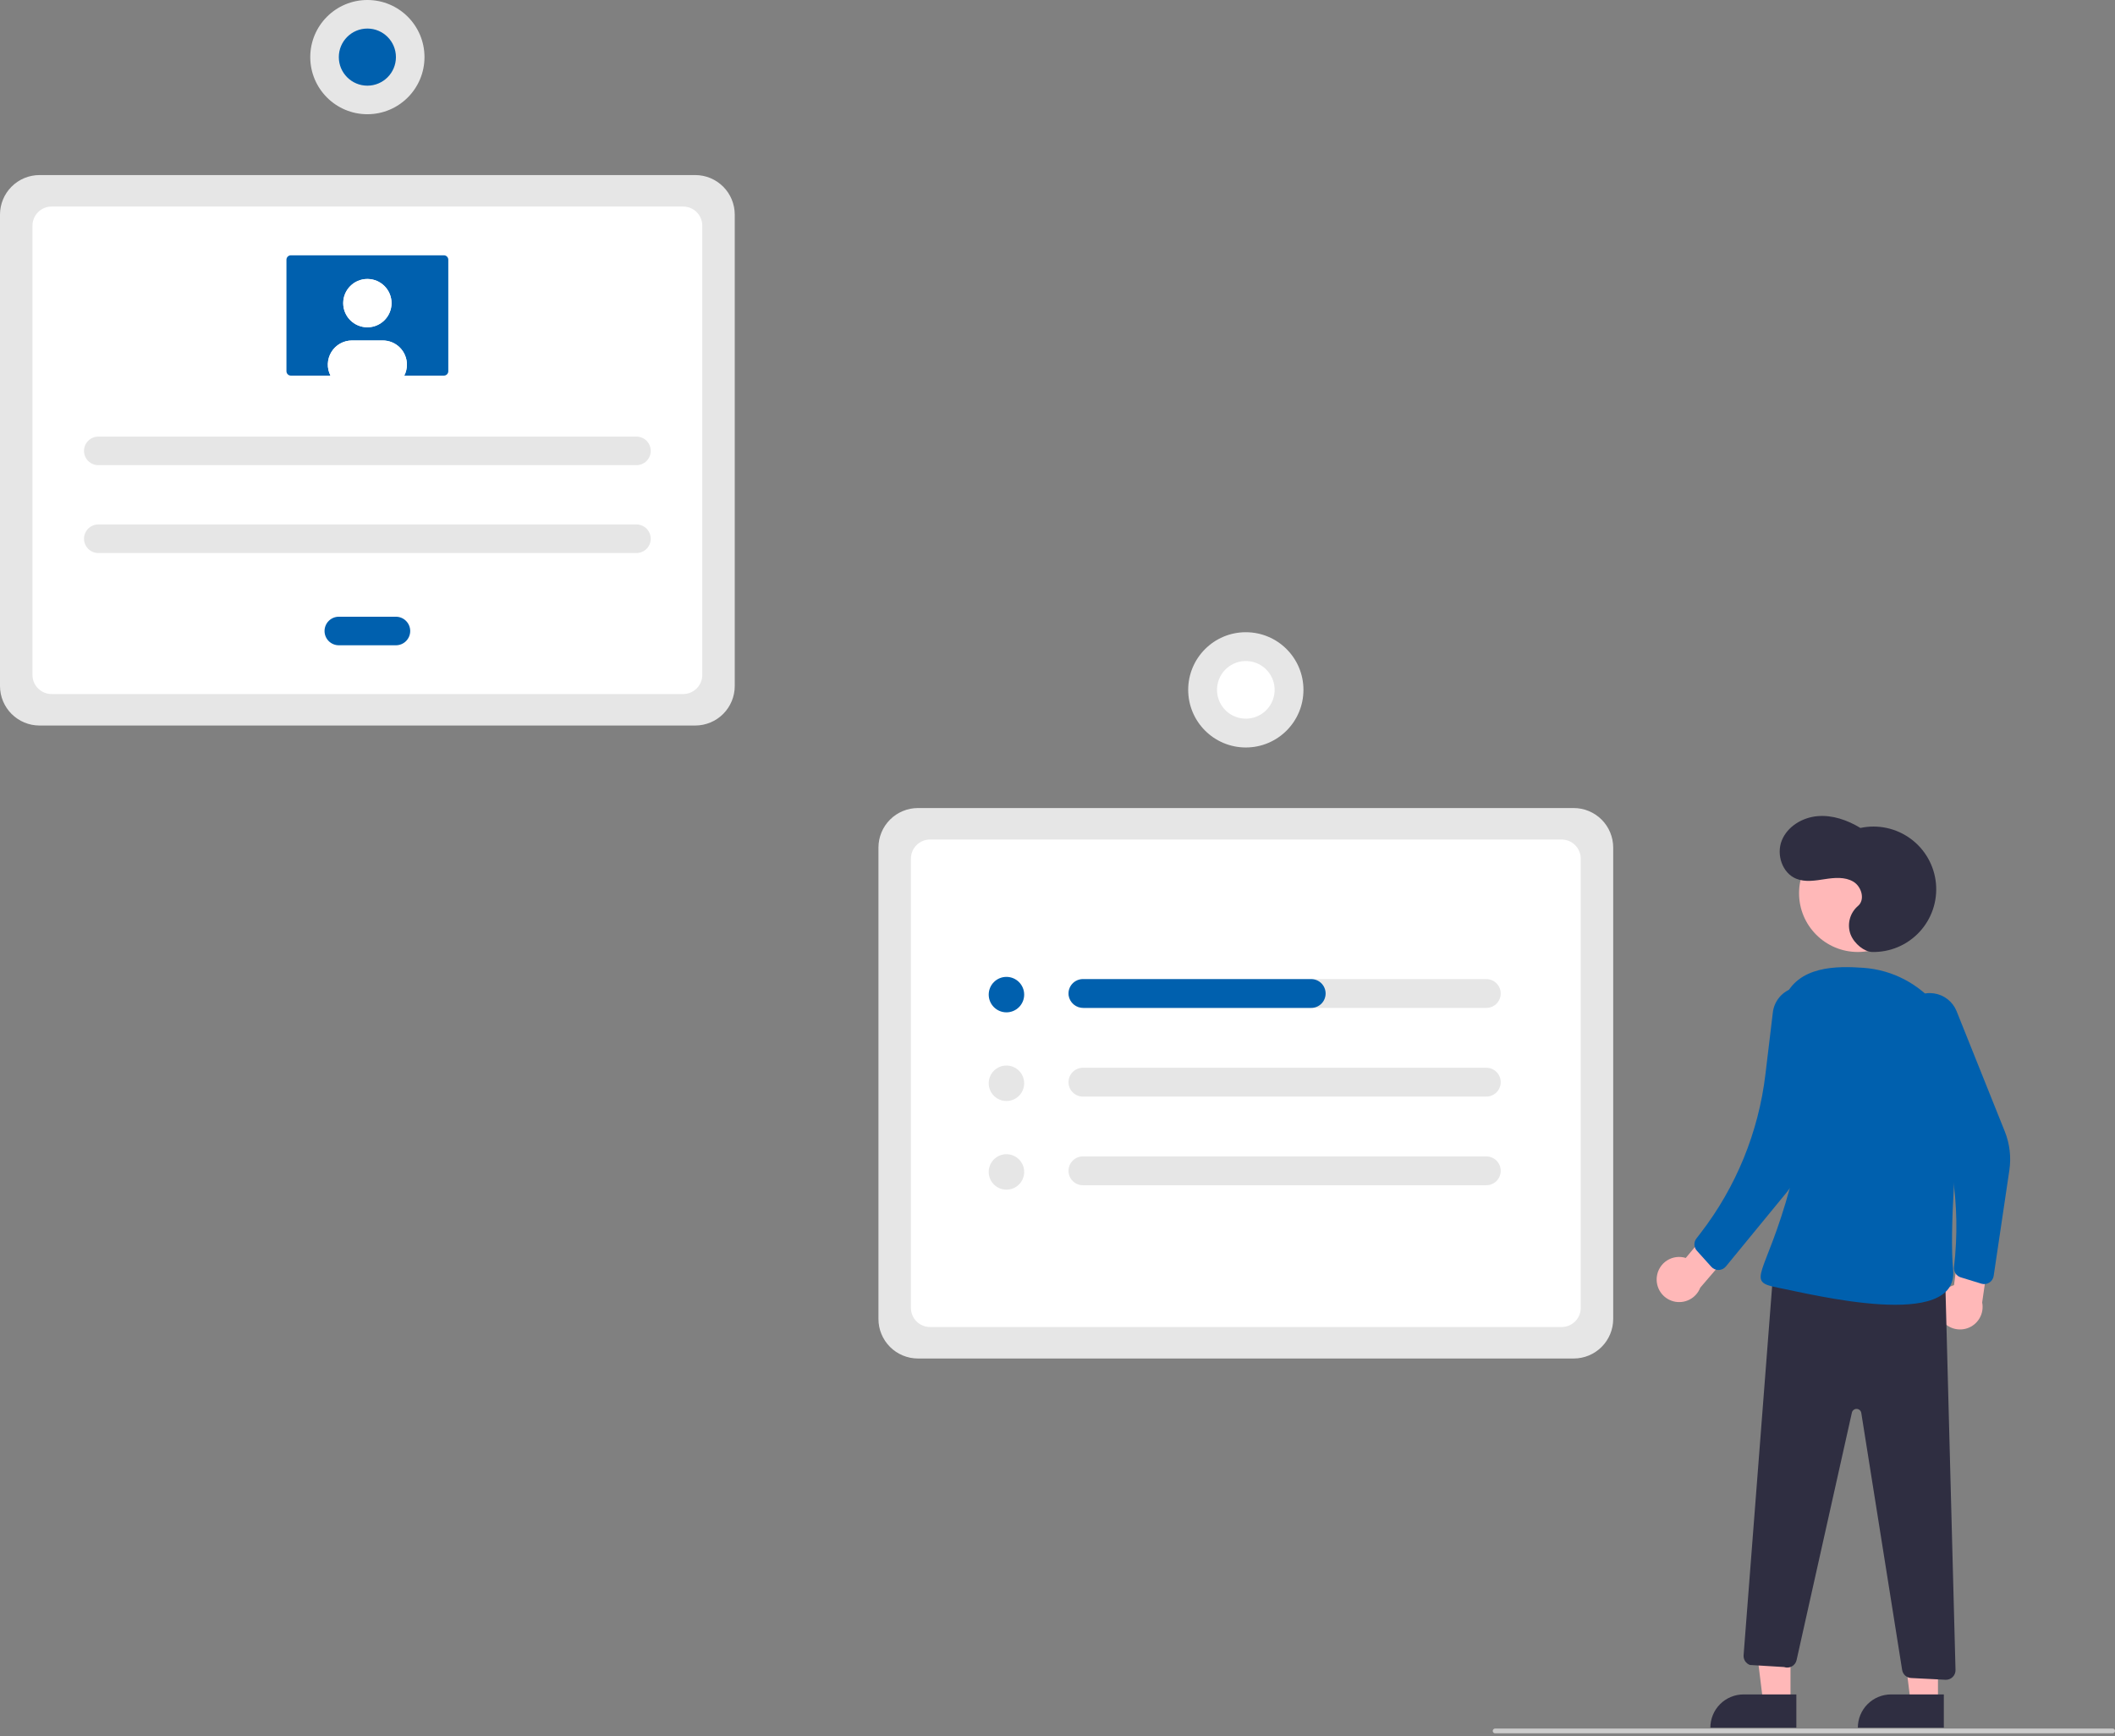 <svg width="670" height="550" viewBox="0 0 670 550" fill="none" xmlns="http://www.w3.org/2000/svg">
<rect x="0" y="0" width="670" height="550" fill="#808080" stroke="none"/>
<g clip-path="url(#clip0_248_562)">
<path d="M498.528 430.352H290.789C287.472 430.348 284.292 429.029 281.947 426.684C279.602 424.339 278.283 421.159 278.279 417.842V268.483C278.283 265.166 279.602 261.986 281.947 259.641C284.292 257.296 287.472 255.977 290.789 255.973H498.528C501.844 255.977 505.024 257.296 507.369 259.641C509.714 261.986 511.033 265.166 511.037 268.483V417.842C511.033 421.159 509.714 424.339 507.369 426.684C505.024 429.029 501.844 430.348 498.528 430.352Z" fill="#E6E6E6"/>
<path d="M294.629 420.38H494.687C496.296 420.38 497.839 419.741 498.976 418.603C500.114 417.466 500.753 415.923 500.753 414.315V272.011C500.753 270.402 500.114 268.859 498.976 267.722C497.839 266.584 496.296 265.945 494.687 265.945H294.629C293.02 265.945 291.477 266.584 290.34 267.722C289.202 268.859 288.563 270.402 288.563 272.011V414.315C288.563 415.923 289.202 417.466 290.34 418.603C291.477 419.741 293.02 420.38 294.629 420.38Z" fill="white"/>
<path d="M220.248 229.835H12.51C9.193 229.831 6.013 228.512 3.668 226.167C1.323 223.822 0.004 220.642 0 217.325V67.966C0.004 64.649 1.323 61.47 3.668 59.124C6.013 56.779 9.193 55.46 12.51 55.456H220.248C223.565 55.46 226.744 56.779 229.09 59.124C231.435 61.47 232.754 64.649 232.758 67.966V217.325C232.754 220.642 231.435 223.822 229.09 226.167C226.744 228.512 223.565 229.831 220.248 229.835Z" fill="#E6E6E6"/>
<path d="M16.35 219.863H216.408C218.017 219.863 219.56 219.224 220.697 218.086C221.835 216.949 222.474 215.406 222.474 213.798V71.494C222.474 69.885 221.835 68.342 220.697 67.205C219.56 66.067 218.017 65.428 216.408 65.428H16.35C14.741 65.428 13.198 66.067 12.061 67.205C10.923 68.342 10.284 69.885 10.284 71.494V213.798C10.284 215.406 10.923 216.949 12.061 218.086C13.198 219.224 14.741 219.863 16.35 219.863Z" fill="white"/>
<path d="M470.841 310.162H343.051C342.451 310.162 341.858 310.28 341.304 310.509C340.75 310.739 340.247 311.075 339.823 311.499C339.4 311.922 339.063 312.426 338.834 312.979C338.605 313.533 338.487 314.126 338.487 314.726C338.487 315.325 338.605 315.919 338.834 316.472C339.063 317.026 339.4 317.529 339.823 317.953C340.247 318.377 340.75 318.713 341.304 318.942C341.858 319.172 342.451 319.29 343.051 319.29H470.841C472.051 319.29 473.212 318.809 474.068 317.953C474.924 317.097 475.405 315.936 475.405 314.726C475.405 313.515 474.924 312.355 474.068 311.499C473.212 310.643 472.051 310.162 470.841 310.162Z" fill="#E6E6E6"/>
<path d="M343.051 338.248C342.451 338.248 341.858 338.366 341.304 338.595C340.75 338.824 340.247 339.161 339.823 339.584C339.4 340.008 339.063 340.511 338.834 341.065C338.605 341.619 338.487 342.212 338.487 342.811C338.487 343.411 338.605 344.004 338.834 344.558C339.063 345.112 339.4 345.615 339.823 346.039C340.247 346.462 340.75 346.799 341.304 347.028C341.858 347.257 342.451 347.375 343.051 347.375H470.841C472.051 347.375 473.212 346.895 474.068 346.039C474.924 345.183 475.405 344.022 475.405 342.811C475.405 341.601 474.924 340.44 474.068 339.584C473.212 338.728 472.051 338.248 470.841 338.248H343.051Z" fill="#E6E6E6"/>
<path d="M343.051 366.333C341.84 366.333 340.679 366.814 339.823 367.67C338.968 368.526 338.487 369.687 338.487 370.897C338.487 372.108 338.968 373.268 339.823 374.124C340.679 374.98 341.84 375.461 343.051 375.461H470.841C472.051 375.461 473.212 374.98 474.068 374.124C474.924 373.268 475.405 372.108 475.405 370.897C475.405 369.687 474.924 368.526 474.068 367.67C473.212 366.814 472.051 366.333 470.841 366.333H343.051Z" fill="#E6E6E6"/>
<path d="M318.827 320.694C321.929 320.694 324.444 318.179 324.444 315.077C324.444 311.975 321.929 309.46 318.827 309.46C315.724 309.46 313.209 311.975 313.209 315.077C313.209 318.179 315.724 320.694 318.827 320.694Z" fill="#0060AE"/>
<path d="M318.827 348.78C321.929 348.78 324.444 346.265 324.444 343.163C324.444 340.06 321.929 337.545 318.827 337.545C315.724 337.545 313.209 340.06 313.209 343.163C313.209 346.265 315.724 348.78 318.827 348.78Z" fill="#E6E6E6"/>
<path d="M318.827 376.865C321.929 376.865 324.444 374.351 324.444 371.248C324.444 368.146 321.929 365.631 318.827 365.631C315.724 365.631 313.209 368.146 313.209 371.248C313.209 374.351 315.724 376.865 318.827 376.865Z" fill="#E6E6E6"/>
<path d="M419.935 314.726C419.935 315.325 419.817 315.919 419.588 316.472C419.359 317.026 419.022 317.529 418.599 317.953C418.175 318.377 417.672 318.713 417.118 318.942C416.564 319.172 415.971 319.29 415.371 319.29H343.215C342.088 319.306 340.992 318.915 340.131 318.188C339.269 317.46 338.699 316.446 338.526 315.332C338.441 314.688 338.495 314.032 338.683 313.41C338.871 312.787 339.19 312.212 339.618 311.723C340.046 311.234 340.574 310.841 341.166 310.572C341.758 310.303 342.4 310.163 343.051 310.162H415.371C416.582 310.162 417.743 310.643 418.599 311.498C419.454 312.354 419.935 313.515 419.935 314.726Z" fill="#0060AE"/>
<path d="M394.658 236.788C404.741 236.788 412.914 228.614 412.914 218.532C412.914 208.45 404.741 200.276 394.658 200.276C384.576 200.276 376.402 208.45 376.402 218.532C376.402 228.614 384.576 236.788 394.658 236.788Z" fill="#E6E6E6"/>
<path d="M403.668 219.994C404.476 215.018 401.096 210.33 396.12 209.522C391.144 208.715 386.456 212.094 385.648 217.07C384.841 222.046 388.22 226.735 393.196 227.542C398.172 228.35 402.861 224.97 403.668 219.994Z" fill="white"/>
<path d="M31.139 138.309C29.939 138.309 28.789 138.785 27.94 139.634C27.092 140.482 26.616 141.632 26.616 142.832C26.616 144.031 27.092 145.182 27.94 146.03C28.789 146.878 29.939 147.355 31.139 147.355H201.619C202.819 147.355 203.969 146.878 204.818 146.03C205.666 145.182 206.142 144.031 206.142 142.832C206.142 141.632 205.666 140.482 204.818 139.634C203.969 138.785 202.819 138.309 201.619 138.309H31.139Z" fill="#E6E6E6"/>
<path d="M31.139 166.143C29.939 166.143 28.789 166.619 27.94 167.467C27.092 168.316 26.616 169.466 26.616 170.666C26.616 171.865 27.092 173.016 27.94 173.864C28.789 174.712 29.939 175.189 31.139 175.189H201.619C202.819 175.189 203.969 174.712 204.818 173.864C205.666 173.016 206.142 171.865 206.142 170.666C206.142 169.466 205.666 168.316 204.818 167.467C203.969 166.619 202.819 166.143 201.619 166.143H31.139Z" fill="#E6E6E6"/>
<path d="M107.333 195.368C106.133 195.368 104.983 195.844 104.135 196.693C103.287 197.541 102.81 198.691 102.81 199.891C102.81 201.09 103.287 202.241 104.135 203.089C104.983 203.937 106.133 204.414 107.333 204.414H125.425C126.624 204.414 127.775 203.937 128.623 203.089C129.471 202.241 129.948 201.09 129.948 199.891C129.948 198.691 129.471 197.541 128.623 196.693C127.775 195.844 126.624 195.368 125.425 195.368H107.333Z" fill="#0060AE"/>
<path d="M92.136 80.877C91.767 80.878 91.413 81.025 91.152 81.285C90.891 81.546 90.745 81.9 90.744 82.269V117.597C90.745 117.966 90.891 118.32 91.152 118.581C91.413 118.841 91.767 118.988 92.136 118.989H140.622C140.991 118.988 141.345 118.841 141.606 118.581C141.867 118.32 142.013 117.966 142.014 117.597V82.269C142.013 81.9 141.867 81.546 141.606 81.285C141.345 81.025 140.991 80.878 140.622 80.877L92.136 80.877Z" fill="#0060AE"/>
<path d="M116.379 103.68C120.606 103.68 124.033 100.253 124.033 96.026C124.033 91.799 120.606 88.372 116.379 88.372C112.152 88.372 108.725 91.799 108.725 96.026C108.725 100.253 112.152 103.68 116.379 103.68Z" fill="white"/>
<path d="M128.904 115.509C128.907 116.719 128.62 117.912 128.069 118.989H104.689C104.093 117.822 103.807 116.521 103.858 115.212C103.908 113.903 104.294 112.628 104.979 111.511C105.663 110.394 106.623 109.471 107.766 108.831C108.909 108.191 110.198 107.855 111.508 107.855H121.25C123.279 107.854 125.225 108.659 126.66 110.093C128.096 111.527 128.903 113.472 128.904 115.501V115.509Z" fill="white"/>
<path d="M116.379 103.68C120.606 103.68 124.033 100.253 124.033 96.026C124.033 91.799 120.606 88.372 116.379 88.372C112.152 88.372 108.725 91.799 108.725 96.026C108.725 100.253 112.152 103.68 116.379 103.68Z" fill="white"/>
<path d="M128.904 115.509C128.907 116.719 128.62 117.912 128.069 118.989H104.689C104.093 117.822 103.807 116.521 103.858 115.212C103.908 113.903 104.294 112.628 104.979 111.511C105.663 110.394 106.623 109.471 107.766 108.831C108.909 108.191 110.198 107.855 111.508 107.855H121.25C123.279 107.854 125.225 108.659 126.66 110.093C128.096 111.527 128.903 113.472 128.904 115.501V115.509Z" fill="white"/>
<path d="M116.379 36.184C126.371 36.184 134.471 28.084 134.471 18.092C134.471 8.1 126.371 0 116.379 0C106.387 0 98.287 8.1 98.287 18.092C98.287 28.084 106.387 36.184 116.379 36.184Z" fill="#E6E6E6"/>
<path d="M116.379 27.138C121.375 27.138 125.425 23.088 125.425 18.092C125.425 13.096 121.375 9.046 116.379 9.046C111.383 9.046 107.333 13.096 107.333 18.092C107.333 23.088 111.383 27.138 116.379 27.138Z" fill="#0060AE"/>
<path d="M567.201 539.24L558.533 539.239L554.411 505.807L567.204 505.809L567.201 539.24Z" fill="#FFB8B8"/>
<path d="M552.342 536.763H569.058V547.288H541.817C541.817 545.906 542.089 544.537 542.618 543.26C543.147 541.983 543.922 540.823 544.9 539.846C545.877 538.868 547.037 538.093 548.314 537.564C549.591 537.035 550.96 536.763 552.342 536.763Z" fill="#2F2E41"/>
<path d="M613.921 539.24L605.252 539.239L601.131 505.807L613.924 505.809L613.921 539.24Z" fill="#FFB8B8"/>
<path d="M599.061 536.763H615.777V547.288H588.536C588.536 545.906 588.809 544.537 589.338 543.26C589.866 541.983 590.642 540.823 591.619 539.846C592.596 538.868 593.757 538.093 595.034 537.564C596.31 537.035 597.679 536.763 599.061 536.763Z" fill="#2F2E41"/>
<path d="M588.536 301.573C598.82 301.573 607.157 293.236 607.157 282.952C607.157 272.668 598.82 264.33 588.536 264.33C578.252 264.33 569.915 272.668 569.915 282.952C569.915 293.236 578.252 301.573 588.536 301.573Z" fill="#FFB8B8"/>
<path d="M524.863 404.394C524.993 403.363 525.348 402.373 525.902 401.493C526.456 400.614 527.196 399.867 528.07 399.305C528.944 398.742 529.931 398.378 530.961 398.239C531.991 398.099 533.039 398.187 534.031 398.496L544.438 386.021L553.561 390.496L538.618 407.907C537.988 409.54 536.781 410.884 535.226 411.687C533.671 412.489 531.875 412.693 530.18 412.26C528.485 411.827 527.007 410.787 526.027 409.337C525.047 407.887 524.633 406.129 524.863 404.394Z" fill="#FFB8B8"/>
<path d="M614.428 417.011C613.985 416.071 613.753 415.045 613.749 414.006C613.745 412.967 613.968 411.939 614.404 410.996C614.84 410.052 615.478 409.216 616.272 408.545C617.066 407.875 617.998 407.387 619.001 407.115L621.09 391.004L631.191 389.886L627.921 412.596C628.265 414.312 627.968 416.094 627.086 417.606C626.204 419.117 624.798 420.252 623.135 420.797C621.472 421.341 619.667 421.256 618.063 420.558C616.458 419.861 615.165 418.599 614.428 417.011Z" fill="#FFB8B8"/>
<path d="M604.098 318.124C605.088 316.852 606.397 315.865 607.891 315.26C609.384 314.656 611.011 314.456 612.607 314.682C614.203 314.907 615.711 315.549 616.979 316.544C618.247 317.538 619.231 318.85 619.83 320.346L635.093 358.436C636.653 362.329 637.15 366.566 636.534 370.714L631.563 404.193C631.499 404.625 631.342 405.038 631.103 405.404C630.865 405.77 630.55 406.08 630.181 406.313C629.812 406.546 629.396 406.696 628.963 406.754C628.53 406.812 628.09 406.775 627.673 406.647L621.123 404.635C620.444 404.427 619.861 403.988 619.473 403.393C619.085 402.799 618.918 402.088 619.001 401.383C621.313 381.673 618.257 361.704 610.158 343.587L602.962 327.492C602.284 325.975 602.031 324.301 602.231 322.651C602.431 321 603.077 319.435 604.098 318.124Z" fill="#0060AE"/>
<path d="M593.07 301.573C595.873 301.633 598.656 301.1 601.238 300.008C603.82 298.916 606.141 297.29 608.05 295.237C609.959 293.184 611.411 290.75 612.313 288.096C613.214 285.441 613.543 282.626 613.278 279.835C613.014 277.045 612.162 274.341 610.778 271.903C609.395 269.465 607.511 267.348 605.251 265.69C602.99 264.032 600.405 262.871 597.664 262.283C594.923 261.695 592.089 261.694 589.347 262.28C585.252 259.794 580.491 258.121 575.719 258.546C570.947 258.972 566.228 261.805 564.444 266.251C562.659 270.697 564.576 276.557 569.013 278.364C571.858 279.523 575.07 278.961 578.106 278.494C581.141 278.027 584.453 277.722 587.095 279.288C589.737 280.854 590.924 285.054 588.558 287.013C587.304 288.092 586.408 289.528 585.991 291.129C585.573 292.73 585.653 294.42 586.22 295.974C587.409 299.05 590.655 301.52 593.07 301.573Z" fill="#2F2E41"/>
<path d="M616.174 403.658L619.477 529.013C619.488 529.431 619.412 529.847 619.255 530.234C619.098 530.621 618.862 530.972 618.563 531.264C618.264 531.556 617.908 531.783 617.516 531.93C617.125 532.078 616.708 532.143 616.291 532.122L605.409 531.567C604.715 531.531 604.054 531.258 603.537 530.794C603.02 530.329 602.678 529.701 602.569 529.014L589.626 447.595C589.571 447.246 589.395 446.928 589.131 446.695C588.866 446.462 588.528 446.328 588.176 446.317C587.823 446.306 587.478 446.419 587.199 446.635C586.92 446.851 586.726 447.158 586.649 447.502L569.129 525.894C569.036 526.313 568.854 526.708 568.597 527.051C568.339 527.395 568.012 527.68 567.636 527.888C567.26 528.095 566.844 528.221 566.416 528.255C565.988 528.29 565.558 528.234 565.153 528.09L554.354 527.431C553.73 527.209 553.195 526.788 552.832 526.233C552.469 525.678 552.298 525.019 552.345 524.358L561.772 402.471L616.174 403.658Z" fill="#2F2E41"/>
<path d="M621.475 344.118C623.296 325.122 609.329 307.94 590.294 306.588C582.092 306.006 569.359 305.798 565.162 316.548C552.517 348.932 574.652 348.145 567.026 376.203C559.4 404.261 552.664 405.869 563.128 407.895C573.592 409.921 620.648 421.881 618.716 402.132C617.528 389.994 619.657 363.067 621.475 344.118Z" fill="#0060AE"/>
<path d="M567.401 313.254C568.904 312.672 570.534 312.497 572.126 312.747C573.718 312.996 575.216 313.661 576.469 314.674C577.722 315.688 578.686 317.014 579.263 318.519C579.839 320.024 580.009 321.654 579.754 323.245L573.811 360.389C572.795 366.74 570.109 372.708 566.028 377.68L546.726 401.202C546.449 401.539 546.102 401.813 545.709 402.004C545.317 402.195 544.888 402.3 544.451 402.31C544.014 402.32 543.581 402.235 543.18 402.062C542.779 401.889 542.42 401.632 542.128 401.307L537.543 396.215C537.068 395.688 536.793 395.011 536.766 394.302C536.739 393.593 536.961 392.897 537.394 392.335L538.745 390.582C549.974 376.01 557.058 358.674 559.249 340.408L561.612 320.707C561.81 319.056 562.453 317.491 563.473 316.178C564.493 314.865 565.85 313.854 567.401 313.254Z" fill="#0060AE"/>
<path d="M669.242 549.085H473.634C473.433 549.085 473.24 549.005 473.098 548.863C472.956 548.721 472.876 548.528 472.876 548.327C472.876 548.126 472.956 547.933 473.098 547.791C473.24 547.649 473.433 547.569 473.634 547.569H669.242C669.443 547.569 669.636 547.649 669.778 547.791C669.92 547.933 670 548.126 670 548.327C670 548.528 669.92 548.721 669.778 548.863C669.636 549.005 669.443 549.085 669.242 549.085Z" fill="#CCCCCC"/>
</g>
<defs>
<clipPath id="clip0_248_562">
<rect width="670" height="549.085" fill="white"/>
</clipPath>
</defs>
</svg>
